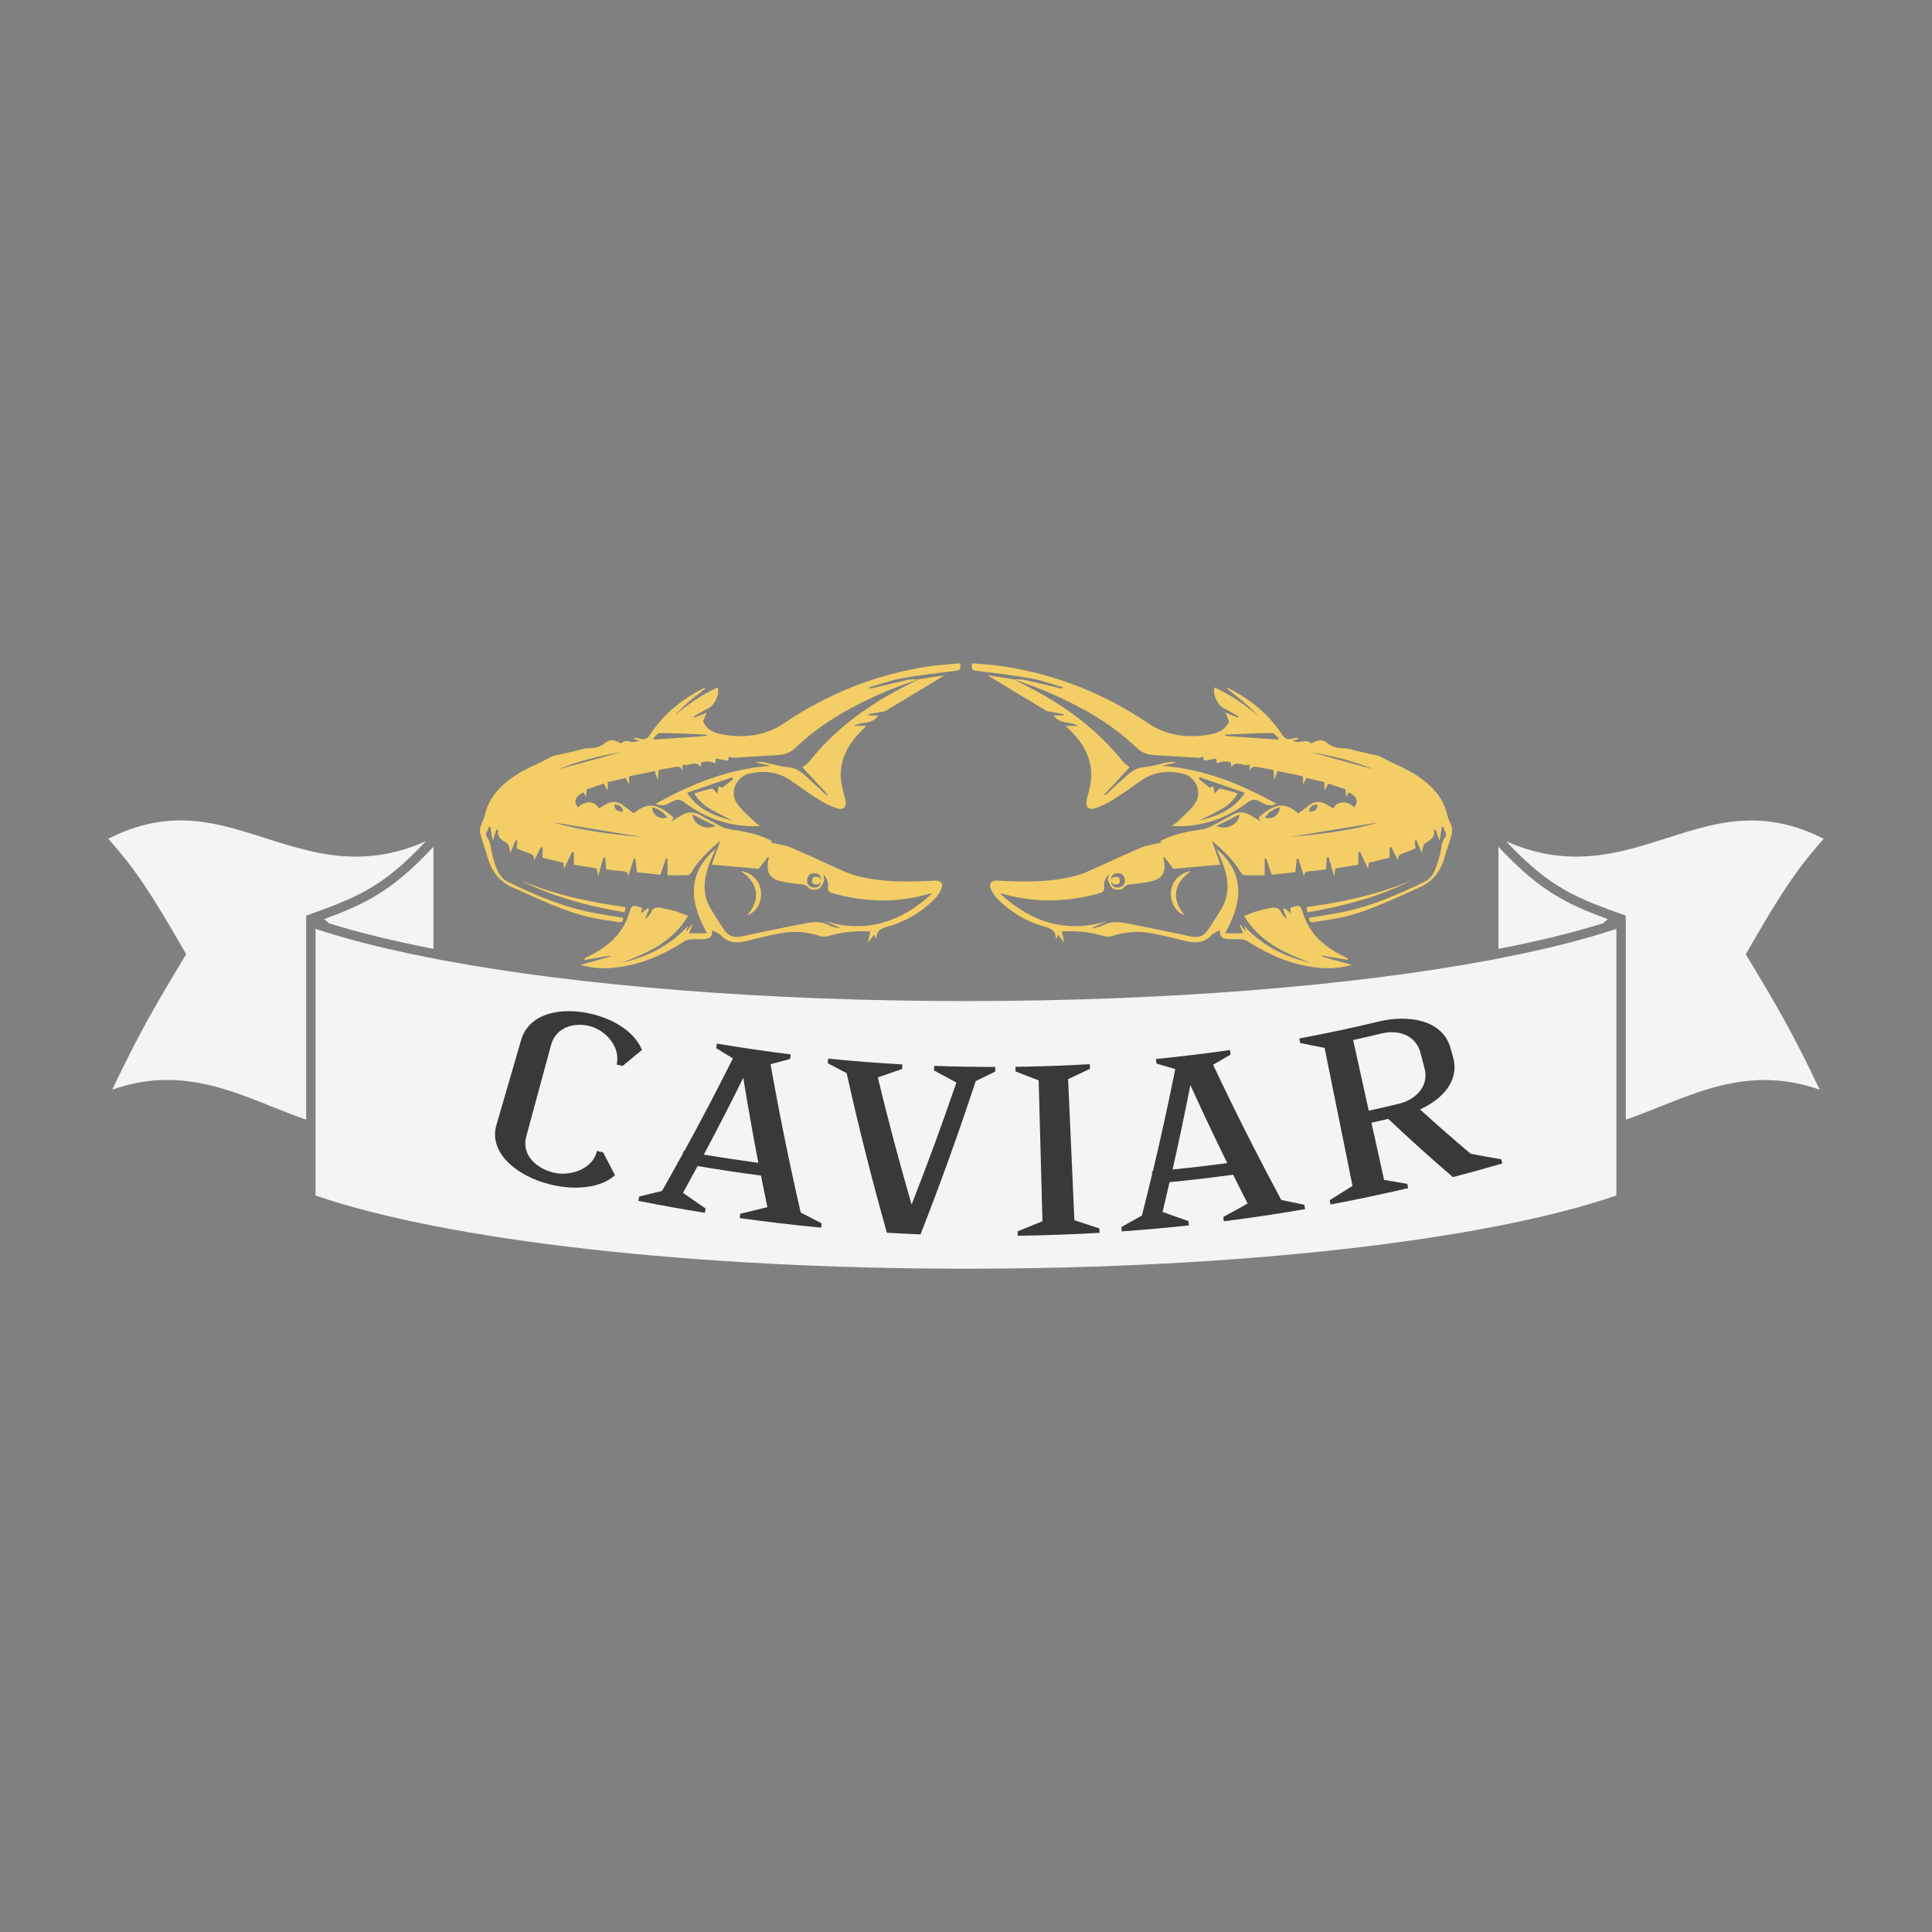 <?xml version="1.0" encoding="utf-8"?>
<!-- Generator: Adobe Illustrator 23.1.1, SVG Export Plug-In . SVG Version: 6.00 Build 0)  -->
<svg version="1.1" id="Слой_1" xmlns="http://www.w3.org/2000/svg" xmlns:xlink="http://www.w3.org/1999/xlink" x="0px" y="0px"
	 viewBox="0 0 1000 1000" style="enable-background:new 0 0 1000 1000;" xml:space="preserve">
<rect x="0" y="0" width="1000" height="1000" fill="#808080" stroke="none"/>
<style type="text/css">
	.st0{fill:#F3CE67;}
	.st1{fill:#F4F4F4;}
	.st2{fill:#393939;}
</style>
<g>
	<g>
		<g>
			<path class="st0" d="M524.6,351.59c1.79,0.07,3.63-0.11,5.35,0.27c6.14,1.33,12.24,2.84,18.36,4.28c0.49,0.12,1,0.16,1.5,0.24
				c0.06-0.22,0.12-0.45,0.18-0.67c-5.47-1.57-10.86-3.6-16.44-4.6c-9.14-1.64-18.38-2.67-27.6-3.84c-2.85-0.36-3.15-0.49-2.87-3.94
				c5.52,0.53,11.08,0.78,16.56,1.62c27.05,4.17,51.87,14.02,74.57,29.35c9.93,6.71,21.06,7.95,32.66,5.72
				c4.04-0.78,7.5-2.55,9.32-6.57c-0.46-1.1-1.03-2.48-1.92-4.63c2.55,1.03,4.47,1.81,6.4,2.59c0.11-0.19,0.21-0.38,0.32-0.57
				c-2.47-1.4-4.86-2.98-7.43-4.17c-3.21-1.48-6.04-7.12-4.97-10.87c8.23,3.74,15.51,8.78,22.42,14.57
				c-1.66-1.67-3.27-3.41-5.01-5.01c-1.83-1.68-3.73-3.28-5.68-4.81c-1.94-1.53-3.98-2.93-5.79-4.76c0.7,0.27,1.43,0.47,2.09,0.81
				c10.93,5.61,20.16,13.21,26.92,23.55c1.49,2.28,3.02,2.96,5.51,2.11c0.87-0.3,1.87-0.23,2.82-0.33c0.02,0.22,0.05,0.44,0.07,0.66
				c-0.78,0.2-1.55,0.39-3.05,0.77c1.33,0.34,1.97,0.55,2.63,0.65c2.25,0.33,4.67-1.54,6.86,0.61c0.28,0.27,1.62-0.44,2.41-0.82
				c2.24-1.08,4.26-0.85,6.16,0.78c2.57,2.2,5.6,2.7,8.91,2.75c2.1,0.03,4.19,0.85,6.28,1.32c3.15,0.71,6.3,1.44,9.45,2.15
				c0.76,0.17,1.6,0.19,2.28,0.53c2.92,1.41,5.74,3.02,8.69,4.34c6.6,2.95,12.83,6.45,18.09,11.5c4.33,4.15,7.28,9.07,8.55,15.02
				c0.42,1.95,1.65,3.71,2.17,5.65c0.34,1.27,0.36,2.8,0.01,4.06c-1.1,3.99-2.53,7.88-3.66,11.85c-2.06,7.19-5.92,12.48-13.13,15.64
				c-12.99,5.69-25.67,12.1-39.58,15.34c-4.9,1.14-9.95,1.69-14.92,2.55c-1.9,0.33-2.6-0.52-2.55-2.22c6.03-1.03,12.06-1.86,18-3.11
				c14.76-3.12,28.5-9.07,41.97-15.64c1.92-0.94,3.74-2.9,4.68-4.84c1.53-3.14,2.51-6.6,3.32-10.02c0.67-2.81,0.63-5.76,2.53-8.22
				c1.53-1.98-0.99-3.35-0.85-5.17c-0.28-0.03-0.57-0.07-0.85-0.1c-0.42,2.39-0.84,4.78-1.28,7.31c-0.71-2.1-1.33-3.94-1.94-5.77
				c-0.33-0.05-0.67-0.1-1-0.15c1.15,4.36-2.14,5.41-4.53,7.21c-0.63,0.48-0.94,1.5-1.19,2.34c-0.28,0.91-0.33,1.89-0.44,2.63
				c-0.89-2.13-1.83-4.37-2.76-6.6c-0.31,0.09-0.63,0.18-0.94,0.26c0.13,1.21,0.25,2.43,0.41,3.92c-1.87,0.76-3.76,1.71-5.76,2.31
				c-2.01,0.61-3.66,1.3-3.22,4.04c-1.28-2.49-2.44-4.75-3.6-7c-0.28,0.1-0.56,0.19-0.83,0.29c0,1.6,0,3.19,0,5.17
				c-3.42,0.85-6.99,1.74-10.77,2.68c-0.1,1.04-0.22,2.15-0.32,3.16c-1.39-2.9-2.81-5.87-4.23-8.84c-0.29,0.1-0.59,0.21-0.88,0.31
				c0,1.99,0,3.97,0,6.31c-4.03,0.67-7.91,1.31-11.87,1.97c-0.21,1.43-0.4,2.73-0.61,4.15c-0.97-3.39-1.9-6.65-2.84-9.92
				c-0.31,0.04-0.61,0.09-0.92,0.13c-0.15,1.97-0.31,3.95-0.48,6.12c-2.4,0.29-4.75,0.66-7.12,0.84c-2.39,0.18-4.89,0.07-4.02,3.64
				c-1.06-3.35-2.12-6.7-3.18-10.05c-0.27,0.07-0.55,0.14-0.82,0.2c-0.24,2.24-0.49,4.48-0.74,6.85c-4.14,0.44-8.16,0.87-12.23,1.3
				c-0.79-2.35-1.82-5.41-2.85-8.46c-0.26,0.04-0.52,0.09-0.78,0.13c0,2.63,0,5.27,0,8.6c-3.75,0-7.18,0.1-10.6-0.08
				c-0.7-0.04-1.58-0.95-1.99-1.67c-3.59-6.29-8.86-10.99-14.72-16.12c1.66,4.68,3.1,8.71,4.39,12.35
				c-8.09,0.73-16.01,1.44-24.27,2.18c-1.3-1.66-3.07-3.91-4.83-6.16c-0.16,0.1-0.31,0.19-0.47,0.29c0.19,0.91,0.44,1.82,0.56,2.74
				c0.64,5.01-1.33,8.19-6.11,9.42c-2.82,0.72-5.73,1.11-8.62,1.49c-2.32,0.3-4.64-0.19-6.53,2.21c-0.75,0.95-3.64,1.01-5.06,0.38
				c-1.3-0.58-2.1-2.58-2.76-4.11c-0.33-0.77,0.13-1.89,0.28-3.33c-1.88,1.99-2.59,4.12-2.34,6.34c0.27,2.36-0.83,2.96-2.79,3.49
				c-16.62,4.52-33.22,5.04-49.85,0.1c-0.32-0.09-0.66-0.13-1.06,0.1c16.02,14.81,34.28,20.63,55.85,13.99
				c-2.7,1.13-5.39,2.26-8.09,3.38c0.05,0.14,0.09,0.28,0.14,0.42c1.68-0.46,3.53-0.6,5-1.43c4.02-2.26,8.23-1.91,12.4-1.12
				c9.91,1.88,19.77,3.99,29.65,6.01c0.87,0.18,1.71,0.45,2.58,0.63c5.42,1.1,7.78,0.13,10.78-4.51c2.07-3.2,4.16-6.39,6.1-9.67
				c4.58-7.71,3.61-15.63,0.61-23.55c-0.96-2.53-2.13-4.99-3.22-7.49c15.22,12.94,13.36,27.84,4.49,43.74c3.39,0,6.17,0,9.32,0
				c-0.64-1.61-1.19-2.98-1.75-4.36c0.11-0.05,0.22-0.09,0.33-0.14c0.84,1.11,1.68,2.22,2.53,3.34c0.12-0.06,0.24-0.12,0.36-0.18
				c-0.26-0.65-0.52-1.31-1.04-2.6c9.63,10.62,21.42,16.13,34.52,19.25c-13.39-5.03-26.28-10.74-34.43-24.26
				c2.39-0.91,4.36-1.83,6.42-2.42c2.63-0.76,5.3-1.41,8-1.83c1.85-0.29,3.64-0.05,4.63,2.14c0.66,1.45,1.83,2.66,3.18,3.73
				c-0.66-1.7-1.32-3.4-1.98-5.1c0.18-0.22,0.37-0.44,0.55-0.65c1.12,0.88,2.23,1.76,3.46,2.73c-0.14-0.86-0.27-1.68-0.39-2.43
				c0.16-0.22,0.23-0.43,0.37-0.48c4.56-1.53,4.84-1.62,6.26,2.89c3.13,10,9.97,16.52,18.96,21.2c1.39,0.73,2.78,1.46,4.17,2.2
				c-0.05,0.25-0.11,0.51-0.16,0.76c-4.34-0.74-8.68-1.49-13.02-2.23c-0.06,0.17-0.11,0.33-0.17,0.5
				c5.13,1.42,10.27,2.84,15.44,4.27c-5.73,1.75-11.63,2.1-17.62,1.48c-13.37-1.37-25.28-6.57-36.46-13.78
				c-1.07-0.69-2.57-0.88-3.89-0.98c-1.94-0.14-3.91,0.15-5.84,0c-2.4-0.18-4.72-0.68-4.38-4.69c-1.81,1.02-3.4,1.5-4.37,2.56
				c-3.94,4.24-8.6,4.29-13.73,3.02c-6.01-1.49-12.03-3.04-18.12-4.08c-6.63-1.12-13.23-0.56-19.69,1.58
				c-1.46,0.48-3.35,0.29-4.87-0.17c-6.77-2.05-13.66-2.54-21.08-2.24c0.35,1.73,0.68,3.38,1.18,5.84
				c-1.35-1.79-2.21-2.93-3.18-4.22c-0.26,0.74-0.47,1.37-0.77,2.23c-0.2-0.38-0.38-0.56-0.39-0.75c-0.21-3.46-2.27-4.6-5.47-5.46
				c-9.32-2.52-17.46-7.34-24.35-14.12c-1.54-1.52-2.88-3.42-3.74-5.39c-1.25-2.86,0.23-4.59,3.3-4.42
				c13.67,0.73,27.34,1.01,40.72-2.52c3.64-0.96,7.11-2.64,10.58-4.18c7.77-3.44,15.41-7.18,23.26-10.42
				c3.35-1.38,7.1-1.78,10.48-2.58c0.17,0.13-0.21-0.16-0.78-0.63c4.54-2.67,9.47-3.9,14.42-4.99c2.59-0.57,5.26-0.77,7.87-1.3
				c1.36-0.27,2.72-0.74,3.95-1.38c3.78-1.94,7.52-3.97,11.24-6.03c3.38-1.87,6.58-1.63,9.76,0.48c1.4,0.93,2.9,1.7,4.88,2.85
				c-0.58-0.96-0.87-1.45-1.17-1.94c7.98-6.92,13.09-8.58,20.61-2.18c1.61-1.2,3.36-2.4,5-3.75c2.92-2.42,5.98-2.9,9.33-0.99
				c1.3,0.74,2.6,1.5,3.9,2.26c0.99-3.5,6.74-4.64,10.69-0.58c2.34-3.18,1.61-5.37-2.74-7.83c-0.39,0.61-0.79,1.23-1.46,2.28
				c-0.14-1.65-0.23-2.82-0.31-3.78c-3.09-1.05-5.96-2.03-8.86-3.01c-0.65,1.14-1.19,2.09-2.05,3.62c0-1.79,0-2.9,0-4.36
				c-3.1-0.73-6.16-1.44-9.26-2.17c-0.54,0.98-1.03,1.87-1.84,3.33c0-1.97,0-3.31,0-4.2c-4.55-0.93-8.84-1.8-13.21-2.7
				c-0.49,1.41-0.94,2.69-1.59,4.56c-0.23-2.31-0.39-3.94-0.5-5.14c-2.49-0.44-4.58-0.8-6.66-1.18c-2.13-0.39-4.49-1.52-5.65,1.7
				c0-1.02,0-2.04,0-3.37c-3.12,1.58-6.58-2.75-9.49,1.39c-0.1-1.01-0.18-1.8-0.26-2.58c-1.27-0.13-2.52-0.41-3.75-0.33
				c-1.15,0.08-2.28,0.56-3.51,0.89c-0.06-0.52-0.16-1.43-0.26-2.41c-2.13,0.37-4.14,0.73-6.29,1.11c-0.07-0.32-0.29-1.3-0.48-2.15
				c-0.91,0.26-1.66,0.68-2.39,0.64c-7.51-0.42-15.02-0.98-22.53-1.38c-3.63-0.19-6.62-1.04-9.48-3.78
				c-13.5-12.93-29.62-21.83-46.67-29.12c-5.59-2.39-11.4-4.3-17.1-6.44L524.6,351.59z M575.17,456.41
				c0.15,2.45,1.84,3.14,3.84,2.94c2.1-0.22,3.3-1.63,3.21-3.83c-0.09-2.19-1.38-3.46-3.53-3.52c-2.09-0.05-3.58,0.89-3.58,3.27
				C575.12,455.66,575.15,456.03,575.17,456.41z M634.13,380.23c0,0.23-0.01,0.45-0.01,0.68c9.11,0.63,18.23,1.26,27.34,1.89
				c0.16-0.19,0.31-0.39,0.47-0.58c-1.16-0.98-2.33-2.83-3.49-2.82C650.33,379.46,642.23,379.9,634.13,380.23z M629.63,427.55
				c5.15,2.38,11.83-0.95,11.9-5.99C637.5,423.59,633.82,425.44,629.63,427.55z M667.63,433.24c16.09-1.49,31.57-3.33,46.14-7.6
				C698.89,428.09,683.53,430.62,667.63,433.24z M662.41,417.86c-3.48,0.74-5.78,2.62-7.77,5.28
				C658.42,424.49,662.45,421.81,662.41,417.86z M710.68,398.14c-10.58-4.46-21.19-6.94-31.97-8.79
				C689.21,392.23,699.71,395.12,710.68,398.14z M681.94,416.32c-3.05,0.39-4.15,1.35-4.33,3.83
				C680.51,420.2,682.08,418.82,681.94,416.32z"/>
			<path class="st0" d="M524.51,351.51c2.89,1.49,5.78,2.98,8.66,4.48c18.52,9.65,35.03,21.81,48.11,38.31
				c0.9,1.14,2.27,1.9,3.42,2.84c-4.28,4.62-8.71,9.4-13.13,14.17c0.08,0.11,0.16,0.22,0.24,0.32c0.51-0.34,1.07-0.63,1.51-1.04
				c3.12-2.89,6.17-5.86,9.35-8.7c2.7-2.41,5.45-4.47,9.45-4.8c4.19-0.34,8.28-1.74,12.45-2.56c1.46-0.29,3-0.2,4.56,0.02
				c-2.42,0.57-4.84,1.13-7.86,1.84c21.88,1.5,40.89,9.47,59.4,19.59c-3.62,2.08-6.36-0.01-9.09-1.38c-2.19-1.1-3.68-0.83-5.66,0.64
				c-11.44,8.5-24.18,13.12-39.36,12.29c1.28-0.96,2.16-1.47,2.86-2.16c3.11-3.12,6.67-5.95,9.13-9.52
				c4.03-5.86,0.37-14.01-6.56-15.51c-7.59-1.64-14.79-0.89-21.34,3.7c-4.72,3.31-9.42,6.65-14.29,9.72
				c-2.83,1.78-5.87,3.33-9.01,4.44c-4.03,1.42-5.75-0.38-4.79-4.57c0.63-2.76,1.54-5.48,1.95-8.27
				c1.51-10.18-2.26-18.58-9.12-25.84c-1.13-1.2-2.3-2.37-3.72-3.82c2.35,0,4.33,0,6.33,0c-3.83-2.47-9.54-0.54-12.58-5.41
				c1.78,0,3.41,0,5.05,0c0.03-0.21,0.06-0.43,0.09-0.64c-2.06-0.36-4.12-0.7-6.17-1.1c-1.03-0.2-2.17-0.27-3.03-0.78
				c-9.87-5.9-19.7-11.88-30.23-18.26c4.84,0.74,9.17,1.41,13.5,2.07C524.6,351.59,524.51,351.51,524.51,351.51z M644.32,410.32
				c-7.88-2.71-15.61-5.37-23.35-8.03c-0.15,0.3-0.31,0.59-0.46,0.89c1.79,1.45,3.58,2.91,5.57,4.52c0.21-0.08,1.11-0.41,2-0.73
				c0.18,1.2,0.36,2.39,0.58,3.88c0.66-0.74,1.17-1.44,1.81-2c0.4-0.35,1.07-0.76,1.5-0.66c2.81,0.71,5.58,1.55,8.64,2.43
				c-2.15,4.05-5.45,6.53-9.07,8.58c-3.57,2.03-7.3,3.77-10.96,5.64C629.73,422.38,638.6,419.4,644.32,410.32z"/>
			<path class="st0" d="M730.64,455.61c-16.95,8.72-35.11,13.37-53.95,16.62c-0.14-0.98-0.25-1.73-0.39-2.73
				C695.05,466.94,713.31,463.05,730.64,455.61z"/>
			<path class="st0" d="M613.21,473.72c-4.43-1.34-7.48-6.43-7.13-11.91c0.36-5.63,4.58-10.07,10.38-10.92
				C606.48,457.72,606.87,466.39,613.21,473.72z"/>
			<path class="st0" d="M575.1,455.28c0.4-0.47,0.75-1.25,1.22-1.33c0.92-0.17,2.37-0.31,2.78,0.19c0.55,0.69,0.71,2.21,0.29,2.96
				c-0.33,0.59-1.8,0.75-2.74,0.7c-0.52-0.03-0.99-0.9-1.48-1.39C575.15,456.03,575.12,455.66,575.1,455.28z"/>
		</g>
		<g>
			<path class="st0" d="M475.49,351.51c-5.71,2.13-11.51,4.04-17.1,6.44c-17.05,7.3-33.17,16.19-46.67,29.12
				c-2.86,2.74-5.85,3.59-9.48,3.78c-7.51,0.4-15.02,0.95-22.53,1.38c-0.73,0.04-1.48-0.38-2.39-0.64
				c-0.19,0.85-0.41,1.84-0.48,2.15c-2.15-0.38-4.16-0.73-6.29-1.11c-0.11,0.98-0.21,1.89-0.26,2.41c-1.23-0.33-2.36-0.81-3.51-0.89
				c-1.22-0.09-2.48,0.2-3.75,0.33c-0.08,0.78-0.16,1.57-0.26,2.58c-2.91-4.14-6.37,0.19-9.49-1.39c0,1.33,0,2.35,0,3.37
				c-1.16-3.22-3.52-2.08-5.65-1.7c-2.09,0.38-4.18,0.74-6.67,1.18c-0.12,1.19-0.28,2.83-0.5,5.14c-0.65-1.86-1.1-3.15-1.59-4.56
				c-4.37,0.89-8.66,1.77-13.21,2.7c0,0.89,0,2.23,0,4.2c-0.81-1.46-1.3-2.35-1.84-3.33c-3.11,0.73-6.16,1.44-9.26,2.17
				c0,1.47,0,2.57,0,4.36c-0.86-1.53-1.4-2.48-2.05-3.62c-2.89,0.98-5.76,1.96-8.86,3.01c-0.08,0.96-0.18,2.13-0.31,3.78
				c-0.67-1.04-1.07-1.66-1.46-2.28c-4.35,2.46-5.08,4.66-2.74,7.83c3.95-4.06,9.7-2.93,10.69,0.58c1.3-0.75,2.59-1.51,3.9-2.26
				c3.35-1.91,6.41-1.43,9.33,0.99c1.63,1.35,3.39,2.55,5,3.75c7.52-6.4,12.63-4.73,20.61,2.18c-0.29,0.49-0.59,0.97-1.17,1.94
				c1.97-1.14,3.48-1.92,4.88-2.85c3.18-2.11,6.38-2.36,9.76-0.48c3.72,2.06,7.46,4.09,11.24,6.03c1.23,0.63,2.59,1.1,3.95,1.38
				c2.6,0.53,5.27,0.73,7.87,1.3c4.96,1.08,9.88,2.31,14.43,4.99c-0.58,0.46-0.95,0.76-0.78,0.63c3.37,0.8,7.13,1.2,10.48,2.58
				c7.85,3.23,15.49,6.98,23.26,10.42c3.47,1.54,6.94,3.22,10.58,4.18c13.38,3.52,27.05,3.24,40.72,2.52
				c3.07-0.16,4.55,1.56,3.3,4.42c-0.86,1.97-2.2,3.87-3.74,5.39c-6.89,6.78-15.03,11.6-24.35,14.12c-3.2,0.86-5.26,2.01-5.47,5.46
				c-0.01,0.19-0.19,0.37-0.39,0.75c-0.29-0.85-0.51-1.49-0.77-2.23c-0.97,1.29-1.84,2.44-3.18,4.22c0.5-2.46,0.83-4.11,1.18-5.84
				c-7.42-0.29-14.32,0.19-21.08,2.24c-1.52,0.46-3.42,0.66-4.87,0.17c-6.47-2.15-13.07-2.71-19.69-1.58
				c-6.1,1.03-12.11,2.59-18.12,4.08c-5.12,1.27-9.79,1.22-13.73-3.02c-0.98-1.05-2.57-1.53-4.37-2.56
				c0.34,4.01-1.99,4.51-4.38,4.69c-1.94,0.15-3.91-0.14-5.84,0c-1.32,0.1-2.82,0.29-3.89,0.98c-11.18,7.2-23.09,12.4-36.46,13.78
				c-5.99,0.62-11.9,0.27-17.62-1.48c5.17-1.43,10.31-2.85,15.44-4.27c-0.06-0.17-0.11-0.33-0.17-0.5
				c-4.34,0.74-8.68,1.49-13.02,2.23c-0.05-0.25-0.11-0.51-0.16-0.76c1.39-0.73,2.77-1.47,4.17-2.2c8.99-4.68,15.82-11.2,18.96-21.2
				c1.41-4.51,1.7-4.42,6.26-2.89c0.13,0.04,0.21,0.26,0.37,0.48c-0.12,0.76-0.25,1.58-0.39,2.43c1.23-0.97,2.34-1.85,3.46-2.73
				c0.18,0.22,0.37,0.44,0.55,0.65c-0.66,1.7-1.32,3.4-1.98,5.1c1.35-1.07,2.53-2.28,3.18-3.73c0.99-2.19,2.78-2.43,4.63-2.14
				c2.7,0.42,5.38,1.07,8,1.83c2.06,0.6,4.03,1.51,6.42,2.42c-8.15,13.52-21.04,19.23-34.43,24.26c13.1-3.12,24.89-8.63,34.52-19.25
				c-0.52,1.29-0.78,1.95-1.04,2.6c0.12,0.06,0.24,0.12,0.36,0.18c0.84-1.11,1.68-2.22,2.53-3.34c0.11,0.05,0.22,0.09,0.33,0.14
				c-0.55,1.38-1.1,2.76-1.75,4.36c3.14,0,5.92,0,9.32,0c-8.88-15.9-10.74-30.8,4.49-43.74c-1.08,2.5-2.26,4.95-3.22,7.49
				c-3,7.92-3.97,15.84,0.61,23.55c1.95,3.28,4.03,6.47,6.1,9.67c3.01,4.64,5.36,5.61,10.78,4.51c0.87-0.18,1.71-0.45,2.58-0.63
				c9.88-2.02,19.74-4.13,29.65-6.01c4.17-0.79,8.38-1.14,12.4,1.12c1.47,0.82,3.32,0.97,5,1.43c0.05-0.14,0.09-0.28,0.14-0.42
				c-2.7-1.13-5.39-2.26-8.09-3.38c21.57,6.64,39.83,0.82,55.85-13.99c-0.4-0.23-0.74-0.2-1.06-0.1
				c-16.63,4.94-33.23,4.42-49.85-0.1c-1.96-0.53-3.06-1.13-2.79-3.49c0.25-2.22-0.46-4.35-2.34-6.34c0.15,1.45,0.62,2.56,0.28,3.33
				c-0.66,1.53-1.47,3.52-2.76,4.11c-1.42,0.64-4.31,0.57-5.06-0.38c-1.89-2.39-4.21-1.9-6.53-2.21c-2.89-0.38-5.8-0.77-8.62-1.49
				c-4.79-1.23-6.75-4.41-6.11-9.42c0.12-0.92,0.37-1.83,0.56-2.74c-0.16-0.1-0.31-0.19-0.47-0.29c-1.77,2.25-3.53,4.5-4.83,6.16
				c-8.25-0.74-16.18-1.45-24.27-2.18c1.29-3.64,2.73-7.67,4.39-12.35c-5.86,5.13-11.13,9.83-14.72,16.12
				c-0.41,0.73-1.29,1.64-1.99,1.67c-3.42,0.17-6.85,0.08-10.6,0.08c0-3.33,0-5.96,0-8.6c-0.26-0.04-0.52-0.09-0.78-0.13
				c-1.03,3.05-2.06,6.11-2.85,8.46c-4.06-0.43-8.09-0.86-12.23-1.3c-0.26-2.37-0.5-4.61-0.74-6.85c-0.27-0.07-0.55-0.14-0.82-0.2
				c-1.06,3.35-2.12,6.7-3.18,10.05c0.86-3.56-1.63-3.45-4.02-3.64c-2.36-0.18-4.71-0.55-7.12-0.84c-0.17-2.17-0.32-4.14-0.48-6.12
				c-0.31-0.04-0.61-0.09-0.92-0.13c-0.93,3.27-1.87,6.53-2.84,9.92c-0.21-1.43-0.4-2.73-0.61-4.15c-3.96-0.66-7.84-1.3-11.87-1.97
				c0-2.34,0-4.33,0-6.31c-0.29-0.1-0.59-0.21-0.88-0.31c-1.42,2.97-2.85,5.95-4.23,8.84c-0.1-1.01-0.21-2.13-0.32-3.16
				c-3.78-0.94-7.34-1.83-10.77-2.68c0-1.98,0-3.58,0-5.17c-0.28-0.1-0.56-0.19-0.83-0.29c-1.16,2.25-2.32,4.51-3.6,7
				c0.44-2.73-1.21-3.43-3.22-4.04c-2-0.61-3.9-1.55-5.76-2.31c0.16-1.49,0.28-2.71,0.41-3.92c-0.31-0.09-0.63-0.18-0.94-0.26
				c-0.93,2.23-1.87,4.47-2.76,6.6c-0.12-0.74-0.16-1.72-0.44-2.63c-0.26-0.84-0.56-1.86-1.19-2.34c-2.39-1.8-5.69-2.85-4.53-7.21
				c-0.33,0.05-0.67,0.1-1,0.15c-0.62,1.83-1.23,3.66-1.94,5.77c-0.44-2.53-0.86-4.92-1.28-7.31c-0.28,0.03-0.57,0.07-0.85,0.1
				c0.14,1.82-2.38,3.19-0.85,5.17c1.9,2.47,1.86,5.41,2.53,8.22c0.82,3.42,1.79,6.88,3.32,10.02c0.95,1.94,2.76,3.9,4.68,4.84
				c13.47,6.58,27.22,12.52,41.97,15.64c5.94,1.26,11.97,2.08,18,3.11c0.05,1.71-0.65,2.55-2.55,2.22
				c-4.97-0.86-10.01-1.41-14.92-2.55c-13.91-3.24-26.59-9.65-39.58-15.34c-7.2-3.15-11.07-8.45-13.13-15.64
				c-1.14-3.97-2.57-7.87-3.66-11.85c-0.35-1.27-0.33-2.79,0.01-4.06c0.52-1.94,1.76-3.7,2.17-5.65c1.27-5.94,4.23-10.86,8.55-15.02
				c5.25-5.04,11.49-8.54,18.09-11.5c2.95-1.32,5.78-2.94,8.69-4.34c0.69-0.33,1.52-0.35,2.28-0.53c3.15-0.72,6.3-1.44,9.45-2.15
				c2.09-0.47,4.18-1.29,6.28-1.32c3.31-0.04,6.35-0.54,8.91-2.75c1.9-1.63,3.92-1.86,6.16-0.78c0.79,0.38,2.13,1.09,2.41,0.82
				c2.19-2.15,4.61-0.28,6.86-0.61c0.66-0.1,1.3-0.32,2.63-0.65c-1.5-0.38-2.27-0.57-3.05-0.77c0.02-0.22,0.05-0.44,0.07-0.66
				c0.94,0.1,1.94,0.03,2.82,0.33c2.49,0.85,4.02,0.16,5.51-2.11c6.76-10.34,15.99-17.94,26.92-23.55c0.66-0.34,1.39-0.54,2.09-0.81
				c-1.82,1.83-3.85,3.23-5.79,4.76c-1.95,1.54-3.86,3.13-5.68,4.81c-1.74,1.6-3.34,3.33-5.01,5.01
				c6.91-5.79,14.19-10.83,22.42-14.57c1.07,3.74-1.77,9.38-4.97,10.87c-2.57,1.19-4.96,2.77-7.43,4.17
				c0.11,0.19,0.21,0.38,0.32,0.57c1.93-0.78,3.86-1.56,6.4-2.59c-0.9,2.16-1.46,3.53-1.92,4.63c1.82,4.02,5.28,5.8,9.32,6.57
				c11.6,2.23,22.72,0.99,32.66-5.72c22.7-15.33,47.52-25.18,74.57-29.35c5.47-0.84,11.04-1.1,16.56-1.62
				c0.28,3.45-0.02,3.58-2.87,3.94c-9.22,1.17-18.46,2.2-27.6,3.84c-5.58,1-10.97,3.03-16.44,4.6c0.06,0.22,0.12,0.45,0.18,0.67
				c0.5-0.08,1-0.13,1.5-0.24c6.12-1.44,12.22-2.95,18.36-4.28c1.72-0.37,3.56-0.19,5.35-0.27L475.49,351.51z M424.9,455.28
				c-0.01-2.39-1.49-3.33-3.58-3.27c-2.15,0.05-3.44,1.33-3.53,3.52c-0.09,2.19,1.11,3.61,3.21,3.83c2,0.21,3.69-0.48,3.84-2.94
				C424.85,456.03,424.88,455.66,424.9,455.28z M341.56,379.4c-1.16-0.01-2.32,1.83-3.49,2.82c0.16,0.19,0.31,0.39,0.47,0.58
				c9.11-0.63,18.23-1.26,27.34-1.89c0-0.23-0.01-0.45-0.01-0.68C357.77,379.9,349.67,379.46,341.56,379.4z M358.47,421.56
				c0.07,5.04,6.74,8.37,11.9,5.99C366.18,425.44,362.5,423.59,358.47,421.56z M286.23,425.64c14.58,4.27,30.05,6.12,46.14,7.6
				C316.47,430.62,301.11,428.09,286.23,425.64z M345.36,423.14c-1.99-2.67-4.29-4.54-7.77-5.28
				C337.55,421.81,341.58,424.49,345.36,423.14z M321.29,389.35c-10.78,1.86-21.39,4.34-31.97,8.79
				C300.29,395.12,310.79,392.23,321.29,389.35z M322.39,420.14c-0.18-2.47-1.28-3.44-4.33-3.83
				C317.92,418.82,319.49,420.2,322.39,420.14z"/>
			<path class="st0" d="M475.4,351.6c4.33-0.66,8.66-1.33,13.5-2.07c-10.53,6.37-20.36,12.35-30.23,18.26
				c-0.86,0.51-2,0.58-3.03,0.78c-2.05,0.39-4.12,0.74-6.17,1.1c0.03,0.21,0.06,0.43,0.09,0.64c1.64,0,3.28,0,5.05,0
				c-3.04,4.87-8.75,2.94-12.58,5.41c2,0,3.98,0,6.33,0c-1.41,1.45-2.58,2.62-3.72,3.82c-6.86,7.26-10.63,15.66-9.12,25.84
				c0.41,2.79,1.32,5.51,1.95,8.27c0.96,4.19-0.76,5.99-4.79,4.57c-3.14-1.11-6.19-2.67-9.01-4.44c-4.87-3.06-9.57-6.41-14.29-9.72
				c-6.55-4.59-13.75-5.34-21.34-3.7c-6.93,1.5-10.59,9.65-6.56,15.51c2.46,3.58,6.02,6.4,9.13,9.52c0.69,0.7,1.58,1.2,2.86,2.16
				c-15.18,0.82-27.92-3.8-39.36-12.29c-1.98-1.47-3.47-1.74-5.66-0.64c-2.72,1.36-5.47,3.46-9.09,1.38
				c18.51-10.12,37.52-18.09,59.4-19.59c-3.02-0.71-5.44-1.27-7.86-1.84c1.56-0.21,3.09-0.3,4.56-0.02
				c4.16,0.81,8.26,2.22,12.45,2.56c4,0.32,6.75,2.38,9.45,4.8c3.17,2.83,6.22,5.81,9.35,8.7c0.44,0.41,1,0.7,1.51,1.04
				c0.08-0.11,0.16-0.22,0.24-0.32c-4.42-4.77-8.85-9.55-13.13-14.17c1.14-0.93,2.52-1.7,3.42-2.84
				c13.08-16.5,29.59-28.66,48.11-38.31c2.88-1.5,5.77-2.99,8.66-4.48C475.49,351.51,475.4,351.59,475.4,351.6z M379.43,424.86
				c-3.66-1.87-7.39-3.61-10.96-5.64c-3.61-2.05-6.92-4.54-9.07-8.58c3.06-0.88,5.83-1.72,8.64-2.43c0.43-0.11,1.09,0.31,1.5,0.66
				c0.64,0.55,1.15,1.25,1.81,2c0.22-1.49,0.4-2.69,0.58-3.88c0.89,0.33,1.79,0.66,2,0.73c1.99-1.62,3.78-3.07,5.57-4.52
				c-0.15-0.3-0.31-0.59-0.46-0.89c-7.74,2.66-15.47,5.32-23.35,8.03C361.4,419.4,370.27,422.38,379.43,424.86z"/>
			<path class="st0" d="M269.36,455.61c16.95,8.72,35.11,13.37,53.95,16.62c0.14-0.98,0.25-1.73,0.39-2.73
				C304.95,466.94,286.69,463.05,269.36,455.61z"/>
			<path class="st0" d="M386.79,473.72c4.43-1.34,7.48-6.43,7.13-11.91c-0.36-5.63-4.58-10.07-10.38-10.92
				C393.52,457.72,393.13,466.39,386.79,473.72z"/>
			<path class="st0" d="M424.9,455.28c-0.4-0.47-0.75-1.25-1.22-1.33c-0.92-0.17-2.37-0.31-2.78,0.19
				c-0.55,0.69-0.71,2.21-0.29,2.96c0.33,0.59,1.8,0.75,2.74,0.7c0.52-0.03,0.99-0.9,1.48-1.39
				C424.85,456.03,424.88,455.66,424.9,455.28z"/>
		</g>
	</g>
	<g>
		<path class="st1" d="M140.49,572.69c6.07,2.44,12.02,4.81,17.96,6.82V473.95c0.03,0,0.07,0.03,0.1,0.03
			c-0.03-0.03-0.03-0.03-0.06-0.06c25.17-9.06,39.14-14.03,61.9-38.49c-12.05,5.36-23.97,7.96-36.25,7.96
			c-16.86,0-32.12-4.9-46.9-9.61c-14.71-4.71-28.58-9.13-43.91-9.13c-12.54,0-24.78,3.12-37.29,9.48
			c14.19,15.91,22.83,29.36,38.88,57.29l1.43,2.5l-1.46,2.44c-14.88,24.62-23.22,39.1-36.8,67.65c9.52-3.38,18.97-5.03,28.58-5.03
			C106.36,559.01,123.7,565.96,140.49,572.69z"/>
		<path class="st1" d="M167.81,475.7c0.84,0.75,1.69,1.49,2.5,2.21c15.39,4.81,33.55,9.22,54.04,13.22v-52.84
			C202.98,461.32,188.69,468.04,167.81,475.7z"/>
		<path class="st1" d="M832.16,475.74c-3.25-1.2-6.3-2.37-9.26-3.57c-0.71-0.29-1.43-0.58-2.14-0.88c-0.71-0.29-1.4-0.58-2.08-0.91
			c-0.68-0.29-1.36-0.58-2.01-0.88c-1.07-0.49-2.14-1.01-3.22-1.53c-0.91-0.45-1.82-0.91-2.73-1.4c-0.71-0.36-1.43-0.75-2.14-1.17
			c-2.05-1.14-4.09-2.34-6.17-3.67c-1.3-0.84-2.57-1.72-3.87-2.66c-0.68-0.49-1.33-0.97-2.01-1.49c-0.68-0.49-1.36-1.01-2.05-1.56
			c-1.36-1.07-2.73-2.21-4.16-3.41c-0.68-0.58-1.4-1.2-2.11-1.85c-2.83-2.53-5.78-5.36-8.87-8.54c-0.78-0.78-1.56-1.59-2.34-2.44
			c-0.45-0.49-0.88-0.97-1.4-1.46v52.81c20.56-3.99,38.75-8.44,54.14-13.25C830.54,477.17,831.35,476.45,832.16,475.74z"/>
		<path class="st1" d="M836.64,581.13V480.77c-1.43,0.49-2.89,0.94-4.38,1.4c-1.82,0.62-3.67,1.17-5.59,1.72h-0.03
			c-1.85,0.58-3.73,1.14-5.65,1.66c-13.54,3.83-28.74,7.34-45.37,10.56c-0.81,0.16-1.62,0.33-2.44,0.49
			c-0.81,0.16-1.62,0.29-2.44,0.45c-71.49,13.35-167.98,21.11-270.74,21.11c-102.79,0-199.29-7.76-270.77-21.11
			c-0.81-0.16-1.62-0.32-2.44-0.49c-0.81-0.13-1.62-0.29-2.44-0.45c-16.6-3.22-31.76-6.72-45.28-10.52
			c-1.88-0.52-3.77-1.07-5.59-1.62c-1.95-0.55-3.83-1.14-5.68-1.75h-0.03c-1.53-0.45-2.99-0.94-4.45-1.43V581.1v2.5v2.6v32.58
			c67.85,23.42,196.2,37.9,336.67,37.9c140.47,0,268.83-14.49,336.64-37.9v-27.35v-5.2v-2.57V581.13z"/>
		<path class="st1" d="M906.63,422.24v2.44c-15.3,0-29.2,4.42-43.91,9.13c-14.75,4.71-30.04,9.58-46.9,9.58
			c-12.24,0-24.16-2.6-36.18-7.89c22.73,24.42,36.67,29.39,61.87,38.45v105.59c5.98-2.05,11.92-4.42,17.96-6.85
			c16.79-6.72,34.17-13.67,53.82-13.67c9.61,0,19.06,1.66,28.61,5c-13.58-28.52-21.96-43.03-36.8-67.62l-1.49-2.47l1.43-2.47
			c16.04-27.93,24.72-41.41,38.91-57.29c-12.5-6.37-24.75-9.48-37.29-9.48v-2.44H906.63z"/>
	</g>
	<g>
		<g>
			<path class="st2" d="M308.98,595.75c1.07,0.24,2.13,0.48,3.2,0.72c2.02,3.94,4.07,7.88,6.15,11.81
				c-7.44,6.77-21.05,7.93-33.66,4.76c-17.13-4.25-31.98-16.41-27.71-30.78c4.27-14.68,8.53-29.37,12.8-44.05
				c4.27-14.36,21.63-17.09,36.99-13.28c11.38,2.87,21.89,9.39,25.52,18.53c-3.31,2.77-6.66,5.52-10.03,8.26
				c-1.01-0.23-2.03-0.46-3.04-0.69c2.11-9.41-5.93-17.89-14-19.93c-8.08-2.02-17.42,0.5-19.98,9.81
				c-4.28,15.78-8.56,31.56-12.84,47.34c-2.56,9.31,4.98,16.42,13.84,18.63C295.07,609.11,306.87,605.17,308.98,595.75z"/>
			<path class="st2" d="M393.88,608.48c-10.96-1.45-21.9-3.09-32.81-4.94c-2.49,4.65-5,9.28-7.55,13.91
				c3.86,2.71,7.75,5.4,11.67,8.06c-0.12,0.75-0.24,1.5-0.36,2.24c-11.5-1.85-22.98-3.91-34.42-6.18c0.15-0.74,0.3-1.49,0.44-2.23
				c3.96-0.95,7.89-1.93,11.82-2.93c3.66-6.44,7.26-12.9,10.82-19.38c0.07-0.41,0.15-0.82,0.22-1.23c0.15,0.03,0.29,0.05,0.44,0.08
				c8.72-15.9,17.12-31.91,25.2-48.03c-2.91-1.76-5.8-3.54-8.67-5.34c0.13-0.78,0.27-1.57,0.4-2.35c12.69,2.15,25.42,4.02,38.17,5.6
				c-0.1,0.79-0.2,1.58-0.29,2.37c-3.36,0.92-6.73,1.82-10.12,2.7c4.52,25.63,9.72,51.24,15.61,76.8c3.59,1.87,7.19,3.72,10.82,5.55
				c-0.07,0.75-0.14,1.51-0.22,2.26c-14.09-1.34-28.15-3-42.19-4.97c0.11-0.75,0.21-1.5,0.32-2.25c4.69-1.1,9.36-2.23,14.01-3.4
				C396.05,619.38,394.95,613.93,393.88,608.48z M384.72,557.88c-6.59,13.32-13.4,26.58-20.42,39.76c9.39,1.56,18.8,2.98,28.22,4.25
				C389.7,587.22,387.1,572.55,384.72,557.88z"/>
			<path class="st2" d="M471.85,623.49c8.22-20.95,15.95-42.02,23.18-63.17c-3.89-2.06-7.75-4.14-11.58-6.25
				c0.03-0.79,0.06-1.59,0.09-2.38c10.53,0.38,21.07,0.56,31.6,0.56c0,0.79,0,1.59,0,2.38c-3.35,1.67-6.72,3.32-10.11,4.95
				c-8.74,26.59-18.27,53.05-28.58,79.34c-5.8-0.23-11.6-0.52-17.4-0.86c-7.75-27.45-14.69-54.99-20.83-82.59
				c-3.28-1.7-6.55-3.41-9.79-5.15c0.08-0.79,0.16-1.58,0.24-2.37c12.78,1.29,25.58,2.28,38.39,2.99c-0.04,0.79-0.09,1.59-0.13,2.38
				c-4.18,1.47-8.38,2.92-12.6,4.33C459.65,579.65,465.5,601.6,471.85,623.49z"/>
			<path class="st2" d="M537.61,559.21c-4.02-1.52-8.01-3.07-11.98-4.64c-0.01-0.79-0.02-1.59-0.03-2.38
				c12.83-0.17,25.65-0.62,38.46-1.37c0.05,0.79,0.09,1.59,0.14,2.38c-3.76,1.81-7.55,3.6-11.35,5.36
				c1.09,24.35,2.17,48.7,3.26,73.05c4.28,1.44,8.58,2.85,12.9,4.23c0.04,0.76,0.09,1.51,0.13,2.27
				c-14.12,0.82-28.25,1.32-42.39,1.51c-0.01-0.76-0.02-1.51-0.03-2.27c4.31-1.72,8.6-3.47,12.86-5.25
				C538.91,607.79,538.26,583.5,537.61,559.21z"/>
			<path class="st2" d="M638.28,608.03c-10.95,1.49-21.93,2.78-32.92,3.87c-1.17,5.14-2.38,10.27-3.61,15.41
				c4.43,1.6,8.88,3.17,13.36,4.7c0.08,0.75,0.16,1.51,0.24,2.26c-11.56,1.24-23.14,2.27-34.73,3.09c-0.05-0.76-0.11-1.51-0.16-2.27
				c3.55-1.96,7.08-3.93,10.59-5.93c1.82-7.18,3.6-14.36,5.31-21.54c-0.04-0.41-0.07-0.83-0.11-1.24c0.15-0.01,0.29-0.03,0.44-0.04
				c4.21-17.63,8.08-35.29,11.63-52.97c-3.26-0.94-6.52-1.89-9.75-2.87c-0.08-0.79-0.16-1.58-0.23-2.37
				c12.78-1.26,25.54-2.81,38.27-4.64c0.11,0.79,0.23,1.57,0.34,2.36c-3,1.77-6.02,3.53-9.06,5.27
				c11.1,23.53,22.87,46.87,35.3,69.98c3.96,0.86,7.93,1.69,11.92,2.5c0.13,0.75,0.26,1.49,0.39,2.24
				c-13.98,2.42-28,4.53-42.05,6.31c-0.1-0.75-0.19-1.5-0.29-2.25c4.24-2.29,8.44-4.62,12.62-6.97
				C643.24,617.97,640.74,613,638.28,608.03z M616.13,561.62c-2.85,14.59-5.92,29.17-9.21,43.73c9.45-0.96,18.89-2.07,28.31-3.33
				C628.65,588.62,622.28,575.15,616.13,561.62z"/>
			<path class="st2" d="M685.6,542.37c-4.24-0.8-8.45-1.64-12.65-2.51c-0.15-0.78-0.29-1.56-0.44-2.34
				c13.84-2.6,27.62-5.54,41.35-8.83c15.42-3.66,32.77-0.75,36.89,13.65c0.47,1.68,0.94,3.35,1.41,5.03
				c3.28,11.58-5.05,21.37-17.15,26.87c8.54,7.77,17.27,15.41,26.19,22.94c5.24,1,10.51,1.95,15.81,2.85
				c0.21,0.73,0.42,1.45,0.63,2.18c-8.52,2.48-17.07,4.83-25.64,7.06c-11.45-9.85-22.59-19.9-33.43-30.13
				c-2.9,0.67-5.8,1.33-8.71,1.97c2.18,9.87,4.36,19.74,6.54,29.6c3.98,0.71,7.97,1.39,11.98,2.05c0.17,0.74,0.34,1.47,0.52,2.21
				c-13.36,3.12-26.77,5.94-40.23,8.47c-0.14-0.74-0.28-1.49-0.42-2.23c3.97-2.44,7.91-4.91,11.82-7.4
				C695.24,590,690.42,566.19,685.6,542.37z M737.35,553.01c-0.71-2.71-1.41-5.42-2.12-8.13c-2.46-9.33-11.78-11.94-19.9-10.01
				c-4.97,1.19-9.95,2.34-14.94,3.44c2.69,12.2,5.39,24.39,8.08,36.59c5.2-1.15,10.4-2.35,15.58-3.59
				C732.58,569.28,739.81,562.35,737.35,553.01z"/>
		</g>
	</g>
</g>
</svg>
